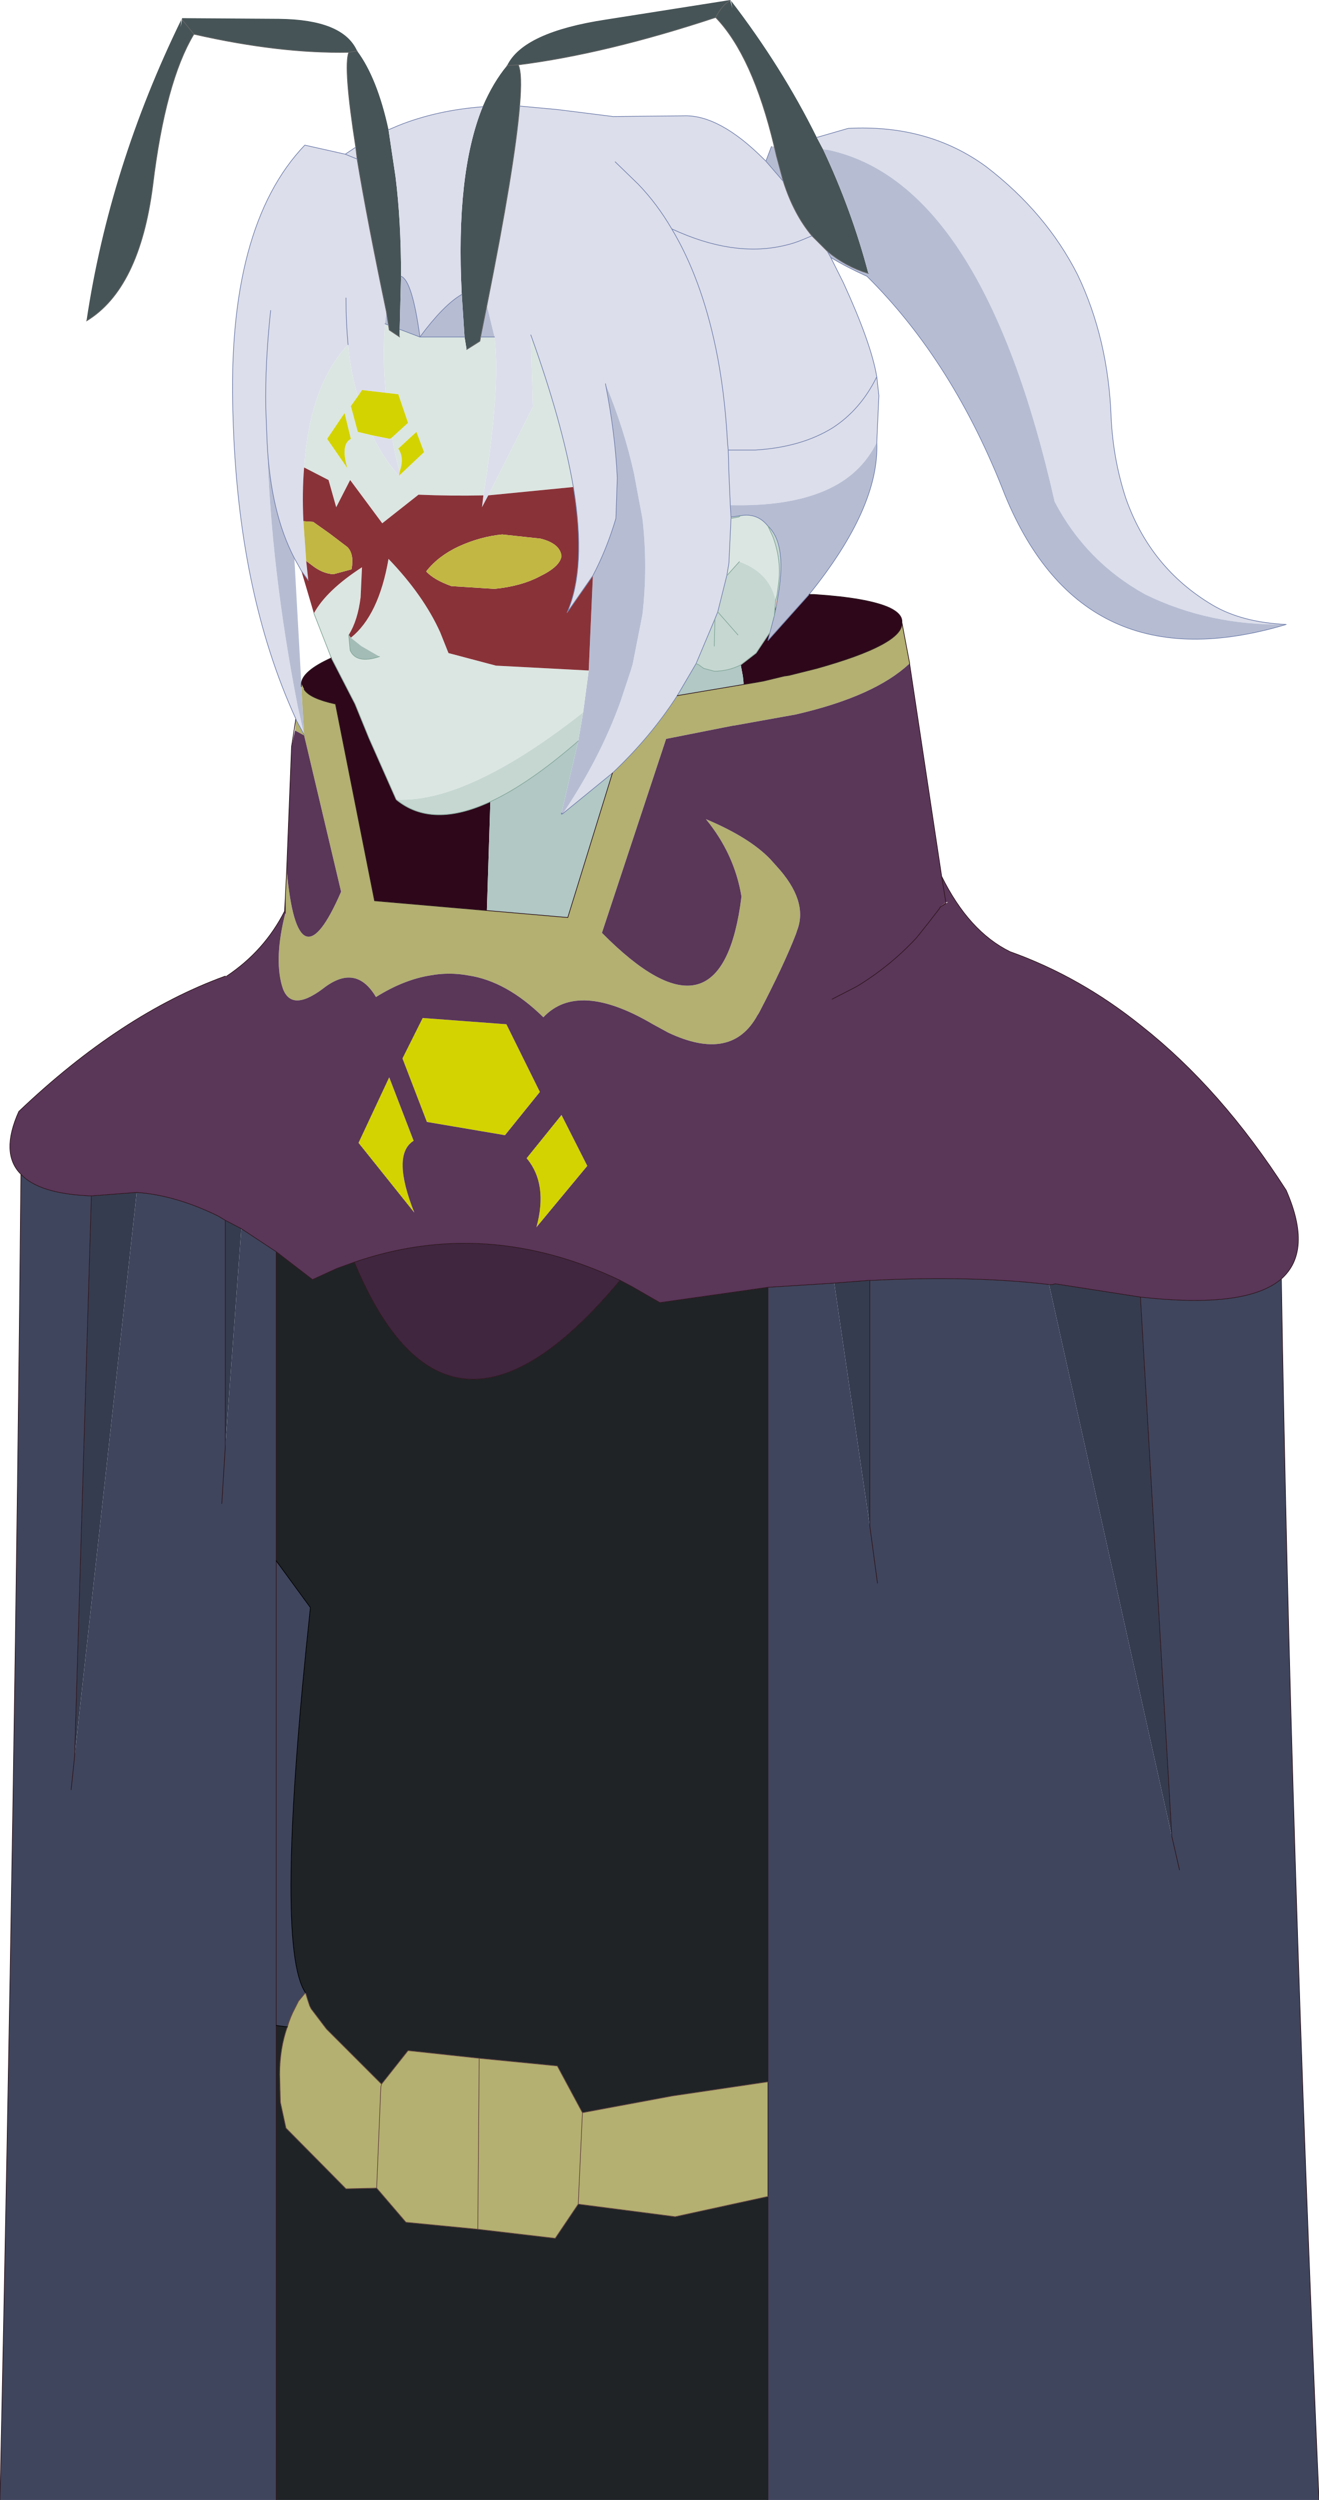 <?xml version="1.0" encoding="UTF-8" standalone="no"?>
<svg xmlns:xlink="http://www.w3.org/1999/xlink" height="179.15px" width="94.55px" xmlns="http://www.w3.org/2000/svg">
  <g transform="matrix(1, 0, 0, 1, -46.7, 103.7)">
    <path d="M83.85 -99.05 L83.05 -99.0 83.85 -99.05 Q84.15 -98.45 83.95 -96.1 83.6 -91.8 81.6 -81.8 L81.15 -79.55 81.1 -79.25 80.15 -78.65 80.0 -79.55 79.8 -82.6 Q79.35 -91.25 81.3 -96.05 82.05 -97.8 83.05 -99.0 84.2 -101.4 90.15 -102.3 L99.05 -103.7 99.05 -103.65 99.2 -103.1 99.1 -103.65 Q102.75 -98.9 105.25 -93.85 L105.7 -93.0 Q107.75 -88.65 108.95 -84.1 107.3 -84.6 106.0 -85.7 L104.9 -86.8 Q103.6 -88.35 102.85 -90.7 L102.35 -92.55 102.2 -93.2 Q100.65 -99.7 98.0 -102.45 90.15 -99.85 83.85 -99.05 M99.05 -103.65 Q98.5 -103.4 98.0 -102.45 98.5 -103.4 99.05 -103.65 M72.2 -93.15 Q71.3 -98.9 71.7 -99.95 66.75 -99.85 60.6 -101.25 58.55 -97.85 57.65 -90.4 56.7 -83.0 52.9 -80.7 54.55 -91.75 59.7 -102.3 L59.65 -101.75 59.75 -102.3 60.6 -101.25 59.75 -102.3 59.75 -102.4 66.7 -102.35 Q71.3 -102.3 72.3 -100.05 73.75 -98.1 74.55 -94.4 L75.05 -91.05 Q75.45 -87.9 75.45 -83.9 L75.35 -80.1 75.35 -79.55 74.6 -80.05 74.55 -80.4 74.4 -81.35 Q73.0 -88.05 72.3 -92.3 L72.2 -93.15 M71.7 -99.95 L72.3 -100.05 71.7 -99.95" fill="#465457" fill-rule="evenodd" stroke="none"/>
    <path d="M99.05 -103.65 L99.05 -103.7 99.1 -103.65 99.05 -103.65 M59.7 -102.3 L59.75 -102.4 59.75 -102.3 59.7 -102.3" fill="#cccccc" fill-rule="evenodd" stroke="none"/>
    <path d="M81.3 -96.05 Q79.35 -91.25 79.8 -82.6 78.5 -81.85 76.8 -79.55 76.25 -83.6 75.45 -83.9 75.45 -87.9 75.05 -91.05 L74.55 -94.4 75.25 -94.7 Q78.0 -95.8 81.3 -96.05 M81.6 -81.8 Q83.6 -91.8 83.95 -96.1 L86.65 -95.85 90.65 -95.35 95.7 -95.4 Q98.25 -95.5 101.45 -92.3 L101.6 -92.15 102.85 -90.7 Q103.6 -88.35 104.9 -86.8 L106.0 -85.7 106.25 -85.25 107.15 -83.45 Q109.15 -79.1 109.55 -76.7 L109.7 -75.35 109.55 -72.0 Q108.4 -69.65 105.85 -68.55 103.2 -67.4 99.05 -67.5 L98.95 -69.8 98.9 -71.45 98.95 -69.8 99.05 -67.5 99.1 -66.65 99.1 -66.55 98.95 -63.35 98.8 -62.45 98.15 -59.85 97.95 -59.35 96.6 -56.15 95.25 -53.85 Q93.35 -50.9 90.6 -48.3 L87.05 -45.4 Q89.7 -49.35 91.15 -53.35 L91.9 -55.6 92.05 -56.1 92.75 -59.65 Q93.15 -63.1 92.75 -66.55 L92.15 -69.75 Q91.45 -72.95 90.1 -76.2 90.8 -72.65 90.95 -69.45 L90.85 -66.55 Q90.2 -64.35 89.2 -62.45 L87.35 -59.8 Q88.75 -63.0 87.8 -68.8 87.0 -73.45 84.75 -79.7 L84.9 -74.55 81.7 -68.2 81.25 -67.35 81.35 -68.2 Q82.6 -75.85 82.15 -79.55 L81.6 -81.8 M105.25 -93.85 L107.5 -94.5 Q113.25 -94.8 117.4 -91.75 121.7 -88.45 123.95 -84.0 126.15 -79.4 126.35 -73.75 126.5 -70.75 127.4 -68.0 129.15 -63.0 133.6 -60.35 135.7 -59.1 138.9 -58.95 133.4 -58.85 128.8 -61.1 124.55 -63.45 122.3 -67.75 117.15 -90.55 106.1 -92.95 L105.7 -93.0 105.25 -93.85 M67.9 -52.15 L67.9 -52.2 Q63.75 -61.25 63.4 -73.95 62.95 -87.45 68.55 -93.3 L71.45 -92.65 72.2 -93.15 72.3 -92.3 71.45 -92.65 72.3 -92.3 Q73.0 -88.05 74.4 -81.35 L74.3 -80.5 Q74.1 -78.2 74.35 -75.55 L72.65 -75.75 72.35 -75.3 Q71.85 -77.0 71.65 -79.0 68.9 -76.1 68.5 -70.2 68.35 -68.4 68.45 -66.35 L68.65 -63.5 68.8 -62.1 68.3 -62.8 67.8 -63.7 Q66.1 -66.95 65.85 -71.95 L65.75 -74.5 Q65.7 -77.7 66.1 -81.45 65.7 -77.7 65.75 -74.5 L65.85 -71.95 Q66.1 -63.0 68.05 -53.05 L68.5 -51.05 67.9 -52.15 M74.8 -72.35 Q75.0 -71.15 75.35 -69.9 L75.3 -69.6 75.4 -69.7 75.45 -69.45 75.3 -69.6 Q74.15 -70.9 73.4 -72.5 L74.65 -72.25 74.8 -72.35 M71.5 -82.35 Q71.5 -80.6 71.65 -79.0 71.5 -80.6 71.5 -82.35 M90.8 -92.1 L92.45 -90.5 Q93.8 -89.1 94.85 -87.3 99.25 -85.25 102.9 -86.1 103.6 -86.25 104.3 -86.55 L104.9 -86.8 104.3 -86.55 Q103.6 -86.25 102.9 -86.1 99.25 -85.25 94.85 -87.3 96.95 -83.8 98.0 -78.8 98.65 -75.7 98.85 -72.0 L98.9 -71.45 100.85 -71.45 Q104.15 -71.65 106.4 -73.05 108.4 -74.35 109.55 -76.7 108.4 -74.35 106.4 -73.05 104.15 -71.65 100.85 -71.45 L98.9 -71.45 98.85 -72.0 Q98.65 -75.7 98.0 -78.8 96.95 -83.8 94.85 -87.3 93.8 -89.1 92.45 -90.5 L90.8 -92.1" fill="#dcdeeb" fill-rule="evenodd" stroke="none"/>
    <path d="M79.8 -82.6 L80.0 -79.55 76.8 -79.55 75.35 -80.1 75.45 -83.9 Q76.25 -83.6 76.8 -79.55 78.5 -81.85 79.8 -82.6 M81.15 -79.55 L81.6 -81.8 82.15 -79.55 81.15 -79.55 M138.9 -58.95 Q124.35 -54.6 118.75 -68.2 115.05 -77.75 108.85 -83.9 107.4 -84.55 106.25 -85.25 L106.0 -85.7 Q107.3 -84.6 108.95 -84.1 107.75 -88.65 105.7 -93.0 L106.1 -92.95 Q117.15 -90.55 122.3 -67.75 124.55 -63.45 128.8 -61.1 133.4 -58.85 138.9 -58.95 M109.55 -72.0 Q109.75 -67.35 104.7 -61.1 L101.75 -57.8 101.9 -58.4 102.2 -59.55 102.35 -60.25 102.4 -60.6 Q103.2 -64.65 101.75 -66.0 101.0 -66.95 99.8 -66.75 L99.1 -66.65 99.05 -67.5 Q103.2 -67.4 105.85 -68.55 108.4 -69.65 109.55 -72.0 M74.3 -80.5 L74.4 -81.35 74.55 -80.4 74.3 -80.5 M88.9 -55.65 L89.2 -62.45 Q90.2 -64.35 90.85 -66.55 L90.95 -69.45 Q90.8 -72.65 90.1 -76.2 91.45 -72.95 92.15 -69.75 L92.75 -66.55 Q93.15 -63.1 92.75 -59.65 L92.05 -56.1 91.9 -55.6 91.15 -53.35 Q89.7 -49.35 87.05 -45.4 L86.95 -45.45 88.15 -50.6 88.5 -52.65 88.9 -55.65 M65.85 -71.95 Q66.1 -66.95 67.8 -63.7 L68.3 -54.7 68.3 -54.5 68.5 -51.05 68.05 -53.05 Q66.1 -63.0 65.85 -71.95 M102.0 -93.2 L102.2 -93.2 102.35 -92.55 102.85 -90.7 101.6 -92.15 102.0 -93.2" fill="#b6bdd3" fill-rule="evenodd" stroke="none"/>
    <path d="M80.0 -79.55 L80.15 -78.65 81.1 -79.25 81.15 -79.55 82.15 -79.55 Q82.6 -75.85 81.35 -68.2 79.05 -68.15 76.7 -68.25 L74.1 -66.2 71.8 -69.3 70.8 -67.35 70.25 -69.3 68.5 -70.2 Q68.9 -76.1 71.65 -79.0 71.85 -77.0 72.35 -75.3 L71.85 -74.6 72.35 -72.75 73.4 -72.5 Q74.15 -70.9 75.3 -69.6 L75.45 -69.45 75.4 -69.7 77.1 -71.3 76.55 -72.75 75.25 -71.55 Q75.7 -70.9 75.35 -69.9 75.0 -71.15 74.8 -72.35 L75.95 -73.4 75.25 -75.45 74.35 -75.55 Q74.1 -78.2 74.3 -80.5 L74.55 -80.4 74.6 -80.05 75.35 -79.55 75.35 -80.1 76.8 -79.55 80.0 -79.55 M71.85 -72.25 L71.4 -74.1 70.15 -72.25 71.6 -70.15 Q71.1 -71.85 71.85 -72.25 M69.2 -59.75 Q70.1 -61.4 72.65 -63.05 L72.55 -60.9 Q72.35 -59.25 71.7 -58.2 L71.8 -57.1 Q72.25 -56.1 73.9 -56.65 L72.6 -57.4 71.85 -58.0 Q73.85 -59.6 74.55 -63.65 77.05 -61.05 78.25 -58.4 L78.85 -56.9 82.25 -56.0 88.9 -55.65 88.5 -52.65 Q84.95 -49.85 81.95 -48.3 78.0 -46.25 75.1 -46.4 L73.15 -50.8 72.15 -53.25 70.45 -56.55 69.2 -59.75 M87.8 -68.8 L81.7 -68.2 84.9 -74.55 84.75 -79.7 Q87.0 -73.45 87.8 -68.8 M99.1 -66.55 L99.65 -66.65 99.8 -66.75 Q101.0 -66.95 101.75 -66.0 L102.1 -65.25 Q102.75 -63.5 102.5 -61.8 L102.4 -61.05 102.3 -60.7 102.2 -61.05 Q101.65 -62.75 99.7 -63.45 L98.85 -62.5 98.8 -62.45 98.95 -63.35 99.1 -66.55" fill="#dbe6e2" fill-rule="evenodd" stroke="none"/>
    <path d="M73.4 -72.5 L72.35 -72.75 71.85 -74.6 72.35 -75.3 72.65 -75.75 74.35 -75.55 75.25 -75.45 75.95 -73.4 74.8 -72.35 74.65 -72.25 73.4 -72.5 M75.35 -69.9 Q75.7 -70.9 75.25 -71.55 L76.55 -72.75 77.1 -71.3 75.4 -69.7 75.3 -69.6 75.35 -69.9 M71.85 -72.25 Q71.1 -71.85 71.6 -70.15 L70.15 -72.25 71.4 -74.1 71.85 -72.25 M77.0 -30.75 L83.0 -30.3 85.4 -25.45 82.9 -22.35 77.3 -23.3 75.55 -27.85 77.0 -30.75 M72.4 -21.8 L74.6 -26.5 76.35 -21.95 Q74.75 -20.95 76.4 -16.8 L72.4 -21.8 M85.15 -15.75 Q86.0 -18.85 84.45 -20.7 L86.95 -23.8 88.8 -20.15 85.15 -15.75" fill="#d3d301" fill-rule="evenodd" stroke="none"/>
    <path d="M68.5 -70.2 L70.25 -69.3 70.8 -67.35 71.8 -69.3 74.1 -66.2 76.7 -68.25 Q79.05 -68.15 81.35 -68.2 L81.25 -67.35 81.7 -68.2 87.8 -68.8 Q88.75 -63.0 87.35 -59.8 L89.2 -62.45 88.9 -55.65 82.25 -56.0 78.85 -56.9 78.25 -58.4 Q77.05 -61.05 74.55 -63.65 73.85 -59.6 71.85 -58.0 L71.7 -58.2 Q72.35 -59.25 72.55 -60.9 L72.65 -63.05 Q70.1 -61.4 69.2 -59.75 L68.3 -62.8 68.8 -62.1 68.65 -63.5 69.05 -63.2 Q69.8 -62.6 70.6 -62.55 L71.9 -62.9 Q72.1 -64.0 71.6 -64.5 L70.35 -65.45 69.15 -66.3 68.45 -66.35 Q68.35 -68.4 68.5 -70.2 M79.6 -64.55 Q78.1 -63.85 77.25 -62.75 77.8 -62.15 79.05 -61.7 L82.15 -61.5 Q84.1 -61.7 85.4 -62.4 86.85 -63.1 86.95 -63.85 86.85 -64.75 85.45 -65.1 L82.7 -65.4 Q81.15 -65.25 79.6 -64.55" fill="#893238" fill-rule="evenodd" stroke="none"/>
    <path d="M68.45 -66.35 L69.15 -66.3 70.35 -65.45 71.6 -64.5 Q72.1 -64.0 71.9 -62.9 L70.6 -62.55 Q69.8 -62.6 69.05 -63.2 L68.65 -63.5 68.45 -66.35 M79.6 -64.55 Q81.15 -65.25 82.7 -65.4 L85.45 -65.1 Q86.85 -64.75 86.95 -63.85 86.85 -63.1 85.4 -62.4 84.1 -61.7 82.15 -61.5 L79.05 -61.7 Q77.8 -62.15 77.25 -62.75 78.1 -63.85 79.6 -64.55" fill="#c1b742" fill-rule="evenodd" stroke="none"/>
    <path d="M104.7 -61.1 L105.05 -61.1 Q108.9 -60.85 110.45 -60.15 111.4 -59.7 111.35 -59.1 111.5 -57.55 105.25 -55.8 L103.25 -55.3 102.9 -55.25 101.45 -54.9 100.9 -54.8 100.0 -54.65 100.0 -54.8 99.95 -55.25 99.8 -56.05 100.9 -56.9 101.9 -58.4 101.75 -57.8 104.7 -61.1 M68.3 -54.7 Q68.35 -55.6 70.45 -56.55 L72.15 -53.25 73.15 -50.8 75.1 -46.4 Q77.65 -44.3 81.85 -46.25 L81.6 -38.45 73.55 -39.15 70.75 -53.25 Q68.9 -53.65 68.5 -54.3 L68.3 -54.7 M102.2 -59.55 L102.25 -60.1 102.35 -60.25 102.2 -59.55" fill="#2e071a" fill-rule="evenodd" stroke="none"/>
    <path d="M111.35 -59.1 L111.9 -56.2 111.9 -56.15 Q109.4 -53.8 103.75 -52.5 L99.3 -51.7 99.25 -51.7 94.45 -50.75 89.85 -36.85 Q98.45 -28.15 99.85 -39.45 99.35 -42.5 97.3 -45.0 100.4 -43.7 101.9 -42.15 L102.35 -41.65 Q104.65 -39.15 103.85 -37.05 L103.75 -36.75 Q102.9 -34.55 101.1 -31.1 L101.0 -30.95 Q99.15 -27.55 94.6 -29.7 L93.5 -30.3 Q88.15 -33.45 85.65 -30.8 83.0 -33.4 80.25 -33.8 78.9 -34.05 77.55 -33.8 75.65 -33.5 73.65 -32.25 72.2 -34.7 69.85 -32.85 67.45 -31.05 66.9 -33.1 66.35 -35.1 67.15 -38.25 L67.15 -38.6 67.15 -39.35 67.25 -41.35 Q68.05 -32.65 71.15 -39.8 L68.5 -51.0 67.85 -51.35 67.9 -52.15 68.5 -51.05 68.3 -54.5 68.3 -54.7 68.5 -54.3 Q68.9 -53.65 70.75 -53.25 L73.55 -39.15 81.6 -38.45 87.4 -37.95 90.6 -48.3 Q93.35 -50.9 95.25 -53.85 L100.0 -54.65 100.9 -54.8 101.45 -54.9 102.9 -55.25 103.25 -55.3 105.25 -55.8 Q111.5 -57.55 111.35 -59.1" fill="#b3b071" fill-rule="evenodd" stroke="none"/>
    <path d="M111.9 -56.15 L114.2 -40.9 Q116.15 -36.95 119.1 -35.5 124.15 -33.7 128.55 -30.15 134.25 -25.65 138.9 -18.4 140.8 -14.05 138.55 -12.05 136.05 -9.9 128.45 -10.75 L126.85 -11.0 122.35 -11.7 122.15 -11.65 121.9 -11.65 Q116.4 -12.3 109.25 -11.95 L109.05 -11.95 106.5 -11.75 101.75 -11.45 94.0 -10.35 92.0 -11.5 91.15 -11.95 Q81.55 -16.5 72.1 -13.25 L70.85 -12.8 69.1 -12.0 66.5 -14.0 64.0 -15.65 62.85 -16.25 62.35 -16.55 Q59.3 -18.05 56.5 -18.25 L53.25 -18.0 53.2 -18.0 Q49.5 -18.15 48.2 -19.55 46.7 -21.05 48.05 -24.05 55.4 -31.05 62.85 -33.75 L62.95 -33.75 Q65.65 -35.55 67.1 -38.4 L67.15 -38.6 67.15 -38.25 Q66.35 -35.1 66.9 -33.1 67.45 -31.05 69.85 -32.85 72.2 -34.7 73.65 -32.25 75.65 -33.5 77.55 -33.8 78.9 -34.05 80.25 -33.8 83.0 -33.4 85.65 -30.8 88.15 -33.45 93.5 -30.3 L94.6 -29.7 Q99.15 -27.55 101.0 -30.95 L101.1 -31.1 Q102.9 -34.55 103.75 -36.75 L103.85 -37.05 Q104.65 -39.15 102.35 -41.65 L101.9 -42.15 Q100.4 -43.7 97.3 -45.0 99.35 -42.5 99.85 -39.45 98.45 -28.15 89.85 -36.85 L94.45 -50.75 99.25 -51.7 99.3 -51.7 103.75 -52.5 Q109.4 -53.8 111.9 -56.15 M67.25 -41.35 L67.6 -50.2 67.85 -51.35 68.5 -51.0 71.15 -39.8 Q68.05 -32.65 67.25 -41.35 M77.0 -30.75 L75.55 -27.85 77.3 -23.3 82.9 -22.35 85.4 -25.45 83.0 -30.3 77.0 -30.75 M72.4 -21.8 L76.4 -16.8 Q74.75 -20.95 76.35 -21.95 L74.6 -26.5 72.4 -21.8 M114.1 -38.7 L114.5 -38.95 114.65 -39.05 114.5 -39.05 114.1 -38.7 114.05 -38.6 113.2 -37.5 112.4 -36.5 Q110.5 -34.45 108.1 -33.0 L106.35 -32.1 108.1 -33.0 Q110.5 -34.45 112.4 -36.5 L113.2 -37.5 114.05 -38.6 114.1 -38.7 M114.5 -39.05 L114.2 -40.9 114.5 -39.05 M85.15 -15.75 L88.8 -20.15 86.95 -23.8 84.45 -20.7 Q86.0 -18.85 85.15 -15.75" fill="#5a3659" fill-rule="evenodd" stroke="none"/>
    <path d="M71.7 -58.2 L71.85 -58.0 72.6 -57.4 73.9 -56.65 Q72.25 -56.1 71.8 -57.1 L71.7 -58.2" fill="#a3bcb6" fill-rule="evenodd" stroke="none"/>
    <path d="M53.25 -18.0 L56.5 -18.25 52.05 22.15 53.25 -18.0 M62.85 -16.25 L64.0 -15.65 62.85 -0.05 62.85 -16.25 M106.5 -11.75 L109.05 -11.95 109.05 5.65 106.5 -11.75 M121.9 -11.65 L122.15 -11.65 122.35 -11.7 126.85 -11.0 128.45 -10.75 130.7 27.9 121.9 -11.65" fill="#353c4f" fill-rule="evenodd" stroke="none"/>
    <path d="M138.55 -12.05 Q139.2 27.85 141.25 75.45 L101.75 75.45 101.75 53.7 101.75 45.5 101.75 -11.45 106.5 -11.75 109.05 5.65 109.6 9.75 109.05 5.65 109.05 -11.95 109.25 -11.95 Q116.4 -12.3 121.9 -11.65 L130.7 27.9 128.45 -10.75 Q136.05 -9.9 138.55 -12.05 M66.5 75.45 L46.7 75.45 Q47.8 23.45 48.2 -19.55 49.5 -18.15 53.2 -18.0 L53.25 -18.0 52.05 22.15 56.5 -18.25 Q59.3 -18.05 62.35 -16.55 L62.85 -16.25 62.85 -0.05 64.0 -15.65 66.5 -14.0 66.5 8.15 68.95 11.5 Q66.35 35.8 68.6 39.1 L68.1 39.7 67.85 40.2 Q67.5 40.85 67.3 41.55 L66.5 41.45 66.5 75.45 M62.6 4.05 L62.85 -0.05 62.6 4.05 M131.25 30.3 L130.7 27.9 131.25 30.3 M51.8 24.55 L52.05 22.15 51.8 24.55 M66.5 41.45 L66.5 8.15 66.5 41.45" fill="#3f455d" fill-rule="evenodd" stroke="none"/>
    <path d="M101.75 75.45 L66.5 75.45 66.5 41.45 67.3 41.55 Q66.75 43.1 66.75 44.95 L66.8 46.95 67.2 48.8 71.5 53.15 73.7 53.1 75.8 55.55 80.95 56.05 86.5 56.7 88.15 54.25 95.1 55.15 101.75 53.7 101.75 75.45 M66.5 -14.0 L69.1 -12.0 70.85 -12.8 72.1 -13.25 Q78.8 2.85 91.15 -11.95 L92.0 -11.5 94.0 -10.35 101.75 -11.45 101.75 45.5 101.65 45.5 94.9 46.5 88.45 47.7 86.65 44.35 81.05 43.8 75.95 43.25 74.05 45.65 70.8 42.4 70.1 41.7 69.0 40.25 68.9 40.05 68.75 39.6 68.6 39.1 Q66.35 35.8 68.95 11.5 L66.5 8.15 66.5 -14.0" fill="#1f2326" fill-rule="evenodd" stroke="none"/>
    <path d="M75.1 -46.4 Q78.0 -46.25 81.95 -48.3 84.95 -49.85 88.5 -52.65 L88.15 -50.6 Q84.65 -47.55 81.85 -46.25 77.65 -44.3 75.1 -46.4 M99.8 -66.75 L99.65 -66.65 99.1 -66.55 99.1 -66.65 99.8 -66.75 M98.8 -62.45 L98.85 -62.5 99.7 -63.45 Q101.65 -62.75 102.2 -61.05 L102.3 -60.7 102.4 -61.05 102.5 -61.8 Q102.75 -63.5 102.1 -65.25 L101.75 -66.0 Q103.2 -64.65 102.4 -60.6 L102.3 -60.7 102.25 -60.1 102.2 -59.55 101.9 -58.4 100.9 -56.9 99.8 -56.05 Q98.9 -55.6 97.9 -55.6 L97.15 -55.8 96.8 -56.05 96.6 -56.15 97.95 -59.35 98.15 -59.85 99.6 -58.2 98.15 -59.85 98.8 -62.45 M97.9 -57.4 L97.95 -59.35 97.9 -57.4" fill="#c6d7d2" fill-rule="evenodd" stroke="none"/>
    <path d="M96.6 -56.15 L96.8 -56.05 97.15 -55.8 97.9 -55.6 Q98.9 -55.6 99.8 -56.05 L99.95 -55.25 100.0 -54.8 100.0 -54.65 95.25 -53.85 96.6 -56.15 M87.05 -45.4 L90.6 -48.3 87.4 -37.95 81.6 -38.45 81.85 -46.25 Q84.65 -47.55 88.15 -50.6 L86.95 -45.45 86.95 -45.4 87.05 -45.4 86.95 -45.35 86.95 -45.4 86.95 -45.35 87.05 -45.4" fill="#b1c8c5" fill-rule="evenodd" stroke="none"/>
    <path d="M102.25 -60.1 L102.3 -60.7 102.4 -60.6 102.35 -60.25 102.25 -60.1" fill="#ffd0ae" fill-rule="evenodd" stroke="none"/>
    <path d="M111.9 -56.2 L111.95 -56.15 111.9 -56.15 111.9 -56.2" fill="#c1a49d" fill-rule="evenodd" stroke="none"/>
    <path d="M114.5 -38.95 L114.1 -38.7 114.5 -39.05 114.5 -38.95" fill="#643342" fill-rule="evenodd" stroke="none"/>
    <path d="M86.95 -45.4 L86.95 -45.45 87.05 -45.4 86.95 -45.4" fill="#7a634d" fill-rule="evenodd" stroke="none"/>
    <path d="M72.1 -13.25 Q81.55 -16.5 91.15 -11.95 78.8 2.85 72.1 -13.25" fill="#40263f" fill-rule="evenodd" stroke="none"/>
    <path d="M88.45 47.7 L94.9 46.5 101.65 45.5 101.75 45.5 101.75 53.7 95.1 55.15 88.15 54.25 88.45 47.7 88.15 54.25 86.5 56.7 80.95 56.05 75.8 55.55 73.7 53.1 71.5 53.15 67.2 48.8 66.8 46.95 66.75 44.95 Q66.75 43.1 67.3 41.55 67.5 40.85 67.85 40.2 L68.1 39.7 68.6 39.1 68.75 39.6 68.9 40.05 69.0 40.25 70.1 41.7 70.8 42.4 74.05 45.65 75.95 43.25 81.05 43.8 86.65 44.35 88.45 47.7 M81.05 43.8 L80.95 56.05 81.05 43.8 M73.7 53.1 L74.0 45.85 74.05 45.65 74.0 45.85 73.7 53.1" fill="#b4b071" fill-rule="evenodd" stroke="none"/>
    <path d="M83.05 -99.0 L83.85 -99.05 Q90.15 -99.85 98.0 -102.45 98.5 -103.4 99.05 -103.65 M80.15 -78.65 L81.1 -79.25 81.15 -79.55 81.6 -81.8 Q83.6 -91.8 83.95 -96.1 84.15 -98.45 83.85 -99.05 M72.2 -93.15 Q71.3 -98.9 71.7 -99.95 66.75 -99.85 60.6 -101.25 58.55 -97.85 57.65 -90.4 56.7 -83.0 52.9 -80.7 M60.6 -101.25 L59.75 -102.3 M72.3 -100.05 L71.7 -99.95 M72.3 -92.3 L72.2 -93.15 M74.55 -80.4 L74.4 -81.35 Q73.0 -88.05 72.3 -92.3 M75.35 -79.55 L74.6 -80.05 74.55 -80.4 M108.95 -84.1 Q107.3 -84.6 106.0 -85.7 M102.2 -93.2 Q100.65 -99.7 98.0 -102.45 M102.2 -93.2 L102.35 -92.55 102.85 -90.7 Q103.6 -88.35 104.9 -86.8 L106.0 -85.7" fill="none" stroke="#666666" stroke-linecap="round" stroke-linejoin="round" stroke-width="0.05"/>
    <path d="M105.25 -93.85 L107.5 -94.5 Q113.25 -94.8 117.4 -91.75 121.7 -88.45 123.95 -84.0 126.15 -79.4 126.35 -73.75 126.5 -70.75 127.4 -68.0 129.15 -63.0 133.6 -60.35 135.7 -59.1 138.9 -58.95 124.35 -54.6 118.75 -68.2 115.05 -77.75 108.85 -83.9 107.4 -84.55 106.25 -85.25 L107.15 -83.45 Q109.15 -79.1 109.55 -76.7 L109.7 -75.35 109.55 -72.0 Q109.75 -67.35 104.7 -61.1 L101.75 -57.8 101.9 -58.4 102.2 -59.55 102.35 -60.25 102.4 -60.6 Q103.2 -64.65 101.75 -66.0 101.0 -66.95 99.8 -66.75 L99.1 -66.65 99.1 -66.55 98.95 -63.35 98.8 -62.45 98.15 -59.85 97.95 -59.35 96.6 -56.15 95.25 -53.85 M67.9 -52.15 L67.9 -52.2 Q63.75 -61.25 63.4 -73.95 62.95 -87.45 68.55 -93.3 L71.45 -92.65 72.2 -93.15 M74.55 -94.4 L75.25 -94.7 Q78.0 -95.8 81.3 -96.05 M71.45 -92.65 L72.3 -92.3 M75.45 -83.9 Q76.25 -83.6 76.8 -79.55 78.5 -81.85 79.8 -82.6 M65.85 -71.95 L65.75 -74.5 Q65.7 -77.7 66.1 -81.45 M71.65 -79.0 Q71.5 -80.6 71.5 -82.35 M68.8 -62.1 L68.3 -62.8 M89.2 -62.45 L87.35 -59.8 Q88.75 -63.0 87.8 -68.8 87.0 -73.45 84.75 -79.7 M67.8 -63.7 L68.3 -62.8 M65.85 -71.95 Q66.1 -66.95 67.8 -63.7 M68.5 -51.05 L67.9 -52.15 M106.0 -85.7 L106.25 -85.25 M102.85 -90.7 L101.6 -92.15 101.45 -92.3 Q98.25 -95.5 95.7 -95.4 L90.65 -95.35 86.65 -95.85 83.95 -96.1 M101.6 -92.15 L102.0 -93.2 M104.9 -86.8 L104.3 -86.55 Q103.6 -86.25 102.9 -86.1 99.25 -85.25 94.85 -87.3 96.95 -83.8 98.0 -78.8 98.65 -75.7 98.85 -72.0 L98.9 -71.45 100.85 -71.45 Q104.15 -71.65 106.4 -73.05 108.4 -74.35 109.55 -76.7 M94.85 -87.3 Q93.8 -89.1 92.45 -90.5 L90.8 -92.1 M98.9 -71.45 L98.95 -69.8 99.05 -67.5 99.1 -66.65 M90.1 -76.2 Q90.8 -72.65 90.95 -69.45 L90.85 -66.55 Q90.2 -64.35 89.2 -62.45 M90.6 -48.3 L87.05 -45.4 86.95 -45.4 86.95 -45.45 M90.6 -48.3 Q93.35 -50.9 95.25 -53.85" fill="none" stroke="#7583ae" stroke-linecap="round" stroke-linejoin="round" stroke-width="0.05"/>
    <path d="M74.3 -80.5 L74.55 -80.4 M82.15 -79.55 L81.15 -79.55 M80.0 -79.55 L76.8 -79.55 75.35 -80.1 M87.05 -45.4 L86.95 -45.35 86.95 -45.4" fill="none" stroke="#7583ae" stroke-linecap="round" stroke-linejoin="round" stroke-width="0.05"/>
    <path d="M70.45 -56.55 L69.2 -59.75 M70.45 -56.55 L72.15 -53.25 73.15 -50.8 75.1 -46.4 M71.7 -58.2 L71.8 -57.1 Q72.25 -56.1 73.9 -56.65 M99.8 -66.75 L99.65 -66.65 99.1 -66.55 M98.8 -62.45 L98.85 -62.5 99.7 -63.45 M102.3 -60.7 L102.4 -61.05 102.5 -61.8 Q102.75 -63.5 102.1 -65.25 L101.75 -66.0 M96.6 -56.15 L96.8 -56.05 97.15 -55.8 97.9 -55.6 Q98.9 -55.6 99.8 -56.05 L100.9 -56.9 101.9 -58.4 M102.2 -59.55 L102.25 -60.1 102.3 -60.7 M97.95 -59.35 L97.9 -57.4 M98.15 -59.85 L99.6 -58.2 M102.35 -60.25 L102.25 -60.1 M88.15 -50.6 Q84.65 -47.55 81.85 -46.25 77.65 -44.3 75.1 -46.4" fill="none" stroke="#86a89b" stroke-linecap="round" stroke-linejoin="round" stroke-width="0.05"/>
    <path d="M104.7 -61.1 L105.05 -61.1 Q108.9 -60.85 110.45 -60.15 111.4 -59.7 111.35 -59.1 L111.9 -56.2 111.9 -56.15 114.2 -40.9 Q116.15 -36.95 119.1 -35.5 124.15 -33.7 128.55 -30.15 134.25 -25.65 138.9 -18.4 140.8 -14.05 138.55 -12.05 139.2 27.85 141.25 75.45 M46.7 75.45 Q47.8 23.45 48.2 -19.55 46.7 -21.05 48.05 -24.05 55.4 -31.05 62.85 -33.75 M62.95 -33.75 Q65.65 -35.55 67.1 -38.4 L67.15 -39.35 67.25 -41.35 67.6 -50.2 67.9 -52.15 M68.3 -54.7 Q68.35 -55.6 70.45 -56.55 M81.6 -38.45 L73.55 -39.15 70.75 -53.25 Q68.9 -53.65 68.5 -54.3 M68.3 -54.7 L68.3 -54.5 M67.15 -38.6 L67.1 -38.4 M67.15 -38.25 L67.15 -38.6 67.15 -39.35 M53.25 -18.0 L56.5 -18.25 Q59.3 -18.05 62.35 -16.55 L62.85 -16.25 64.0 -15.65 66.5 -14.0 69.1 -12.0 70.85 -12.8 72.1 -13.25 Q81.55 -16.5 91.15 -11.95 L92.0 -11.5 94.0 -10.35 101.75 -11.45 106.5 -11.75 109.05 -11.95 109.25 -11.95 Q116.4 -12.3 121.9 -11.65 L122.15 -11.65 122.35 -11.7 126.85 -11.0 128.45 -10.75 Q136.05 -9.9 138.55 -12.05 M48.2 -19.55 Q49.5 -18.15 53.2 -18.0 L53.25 -18.0 52.05 22.15 51.8 24.55 M62.85 -16.25 L62.85 -0.05 62.6 4.05 M100.0 -54.65 L100.9 -54.8 101.45 -54.9 102.9 -55.25 103.25 -55.3 105.25 -55.8 Q111.5 -57.55 111.35 -59.1 M95.25 -53.85 L100.0 -54.65 M114.1 -38.7 L114.5 -38.95 114.5 -39.05 M114.1 -38.7 L114.05 -38.6 113.2 -37.5 112.4 -36.5 Q110.5 -34.45 108.1 -33.0 L106.35 -32.1 M114.2 -40.9 L114.5 -39.05 M81.6 -38.45 L87.4 -37.95 90.6 -48.3 M72.1 -13.25 Q78.8 2.85 91.15 -11.95 M130.7 27.9 L131.25 30.3 M101.75 53.7 L101.75 45.5 101.75 -11.45 M109.05 5.65 L109.6 9.75 M66.5 41.45 L66.5 75.45 M101.75 53.7 L101.75 75.45 M66.5 8.15 L66.5 41.45 M66.5 -14.0 L66.5 8.15 M130.7 27.9 L128.45 -10.75 M109.05 -11.95 L109.05 5.65" fill="none" stroke="#301820" stroke-linecap="round" stroke-linejoin="round" stroke-width="0.05"/>
    <path d="M101.75 45.5 L101.65 45.5 94.9 46.5 88.45 47.7 88.15 54.25 95.1 55.15 101.75 53.7 M68.6 39.1 L68.75 39.6 68.9 40.05 69.0 40.25 70.1 41.7 70.8 42.4 74.05 45.65 75.95 43.25 81.05 43.8 86.65 44.35 88.45 47.7 M88.15 54.25 L86.5 56.7 80.95 56.05 75.8 55.55 73.7 53.1 71.5 53.15 67.2 48.8 66.8 46.95 66.75 44.95 Q66.75 43.1 67.3 41.55 67.5 40.85 67.85 40.2 L68.1 39.7 68.6 39.1 M74.05 45.65 L74.0 45.85 73.7 53.1 M80.95 56.05 L81.05 43.8" fill="none" stroke="#674743" stroke-linecap="round" stroke-linejoin="round" stroke-width="0.05"/>
    <path d="M67.3 41.55 L66.5 41.45 M68.6 39.1 Q66.35 35.8 68.95 11.5 L66.5 8.15" fill="none" stroke="#000000" stroke-linecap="round" stroke-linejoin="round" stroke-width="0.05"/>
  </g>
</svg>
